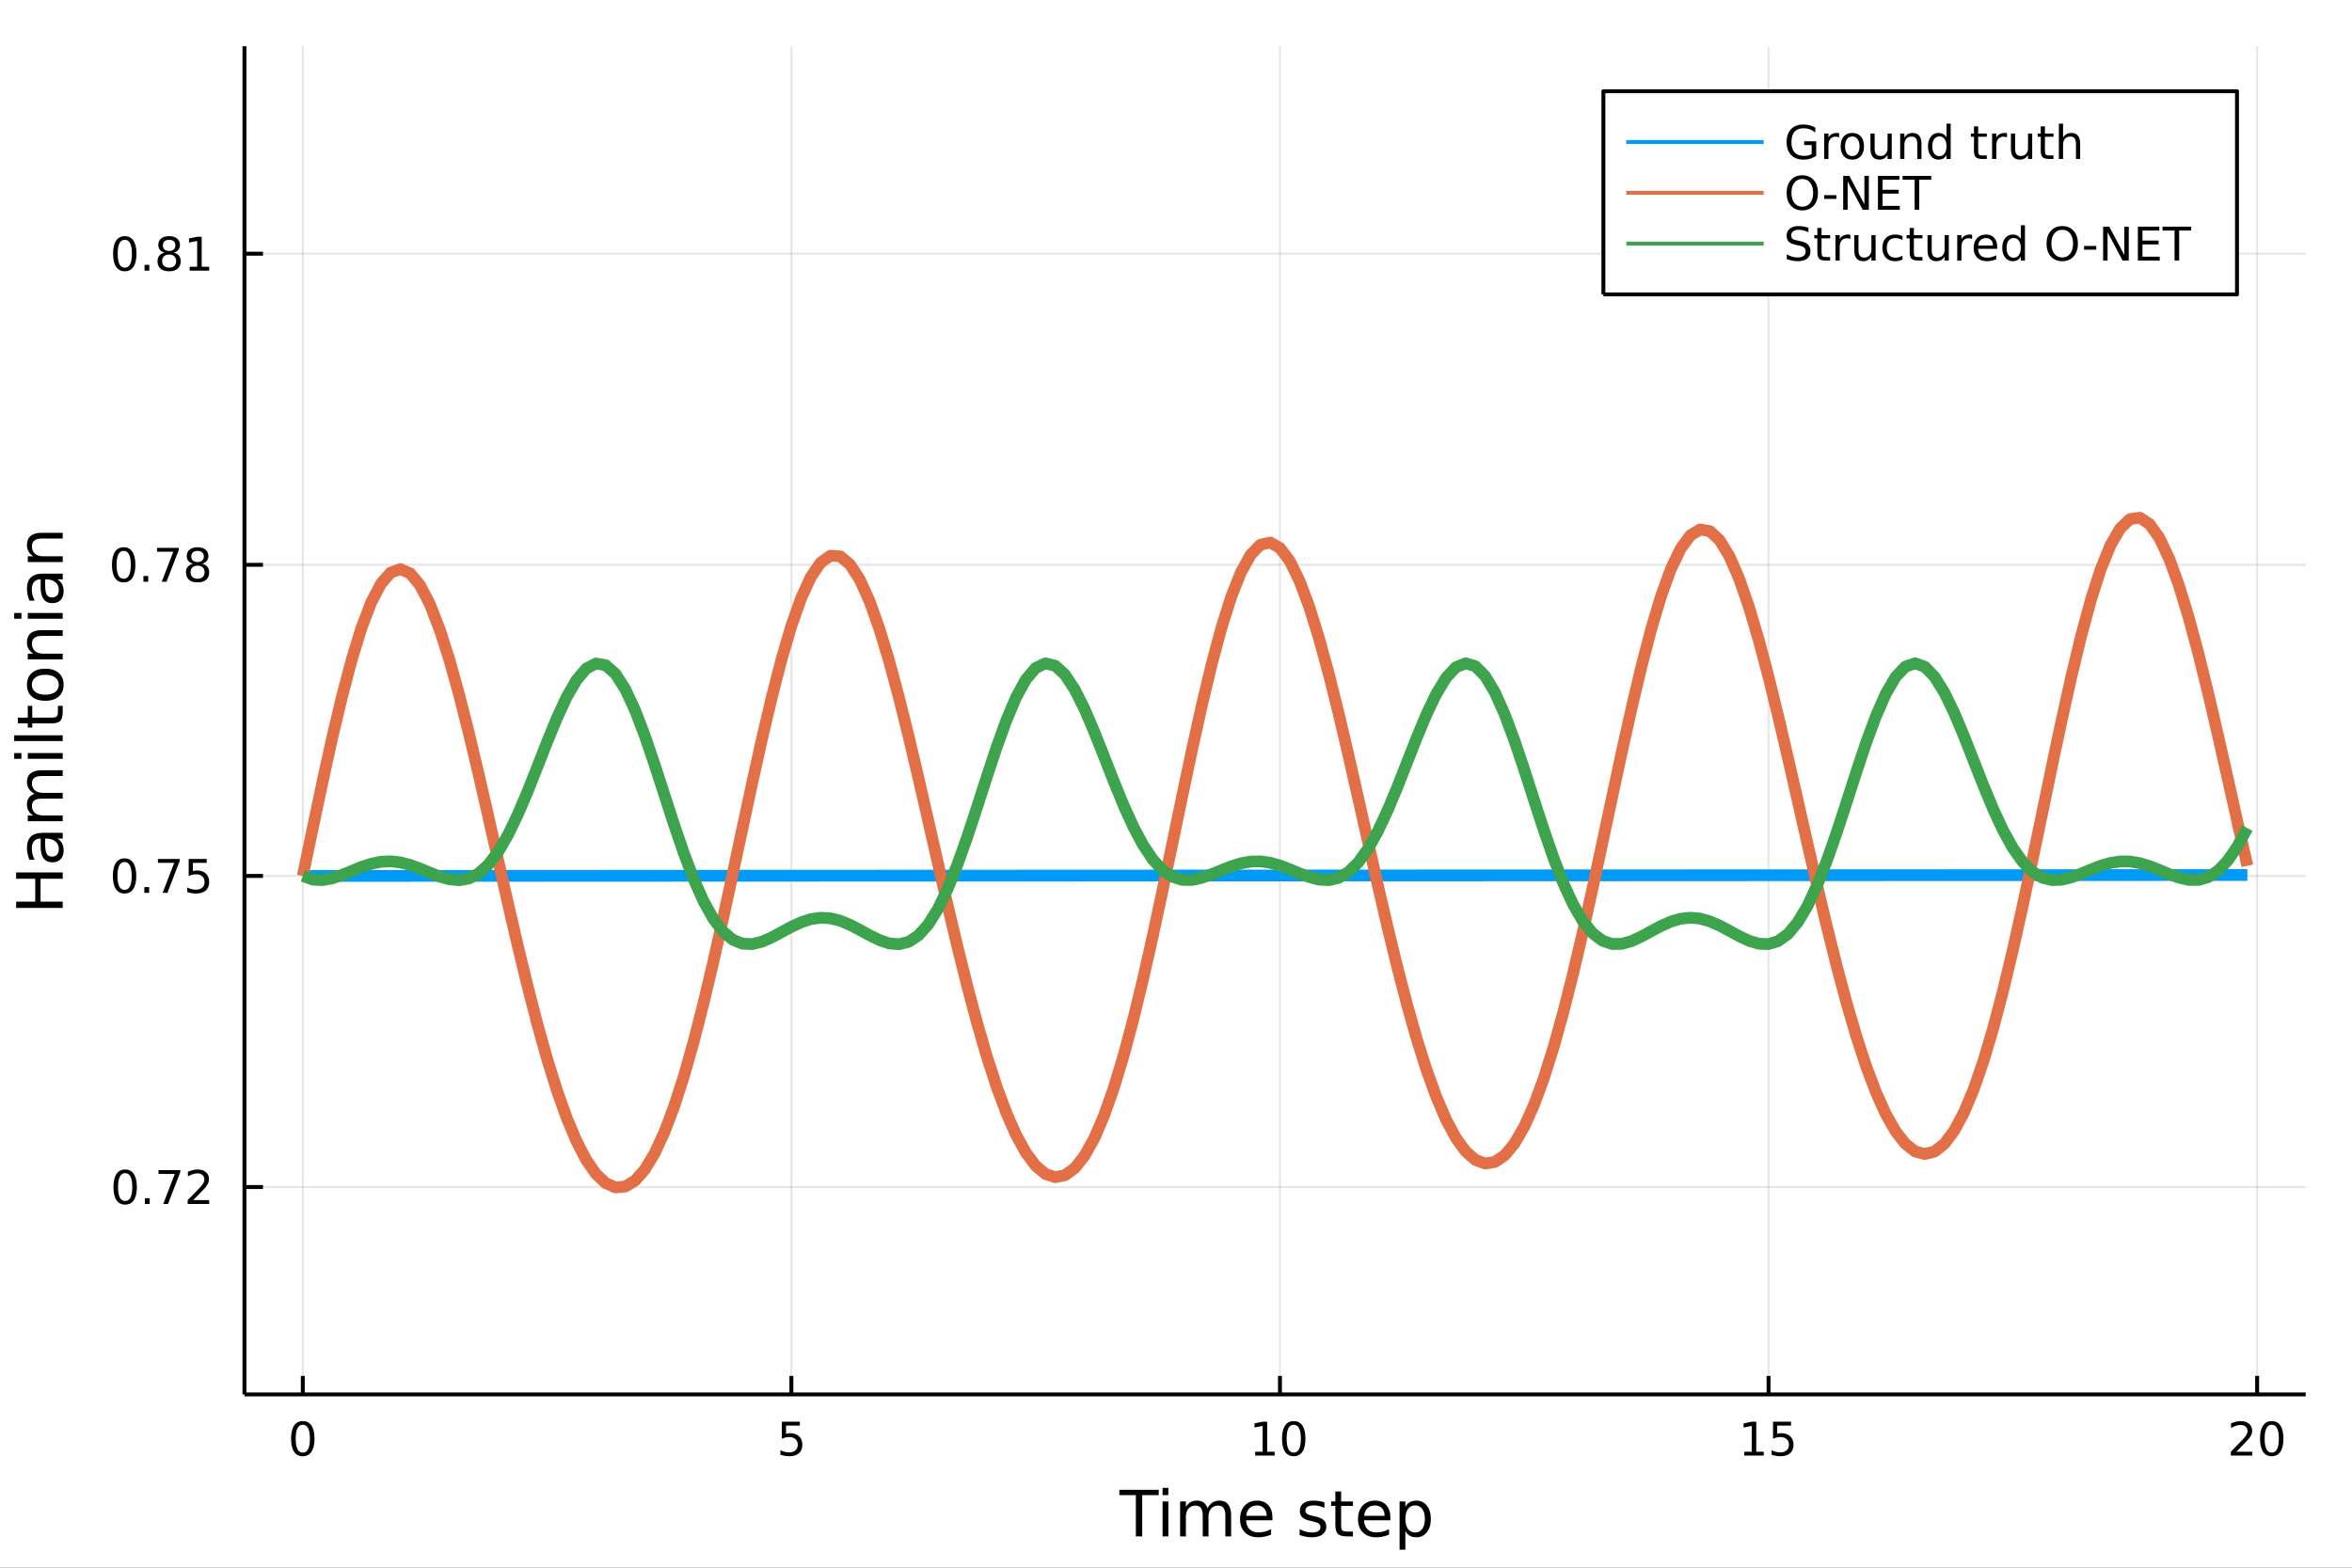 <svg xmlns="http://www.w3.org/2000/svg" xmlns:xlink="http://www.w3.org/1999/xlink" width="600" height="400" viewBox="0 0 2400 1600">
<rect x="0" y="0" width="2400" height="1600" fill="#333333" stroke="none"/>
<defs>
  <clipPath id="clip660">
    <rect x="0" y="0" width="2400" height="1600"></rect>
  </clipPath>
</defs>
<path clip-path="url(#clip660)" d="
M0 1600 L2400 1600 L2400 0 L0 0  Z
  " fill="#ffffff" fill-rule="evenodd" fill-opacity="1"></path>
<defs>
  <clipPath id="clip661">
    <rect x="480" y="0" width="1681" height="1600"></rect>
  </clipPath>
</defs>
<path clip-path="url(#clip660)" d="
M249.449 1423.18 L2352.76 1423.18 L2352.76 47.244 L249.449 47.244  Z
  " fill="#ffffff" fill-rule="evenodd" fill-opacity="1"></path>
<defs>
  <clipPath id="clip662">
    <rect x="249" y="47" width="2104" height="1377"></rect>
  </clipPath>
</defs>
<polyline clip-path="url(#clip662)" style="stroke:#000000; stroke-linecap:butt; stroke-linejoin:round; stroke-width:2; stroke-opacity:0.1; fill:none" points="
  308.977,1423.18 308.977,47.244 
  "></polyline>
<polyline clip-path="url(#clip662)" style="stroke:#000000; stroke-linecap:butt; stroke-linejoin:round; stroke-width:2; stroke-opacity:0.1; fill:none" points="
  807.533,1423.18 807.533,47.244 
  "></polyline>
<polyline clip-path="url(#clip662)" style="stroke:#000000; stroke-linecap:butt; stroke-linejoin:round; stroke-width:2; stroke-opacity:0.1; fill:none" points="
  1306.09,1423.18 1306.09,47.244 
  "></polyline>
<polyline clip-path="url(#clip662)" style="stroke:#000000; stroke-linecap:butt; stroke-linejoin:round; stroke-width:2; stroke-opacity:0.1; fill:none" points="
  1804.64,1423.18 1804.64,47.244 
  "></polyline>
<polyline clip-path="url(#clip662)" style="stroke:#000000; stroke-linecap:butt; stroke-linejoin:round; stroke-width:2; stroke-opacity:0.1; fill:none" points="
  2303.2,1423.18 2303.2,47.244 
  "></polyline>
<polyline clip-path="url(#clip660)" style="stroke:#000000; stroke-linecap:butt; stroke-linejoin:round; stroke-width:4; stroke-opacity:1; fill:none" points="
  249.449,1423.18 2352.76,1423.18 
  "></polyline>
<polyline clip-path="url(#clip660)" style="stroke:#000000; stroke-linecap:butt; stroke-linejoin:round; stroke-width:4; stroke-opacity:1; fill:none" points="
  308.977,1423.18 308.977,1404.28 
  "></polyline>
<polyline clip-path="url(#clip660)" style="stroke:#000000; stroke-linecap:butt; stroke-linejoin:round; stroke-width:4; stroke-opacity:1; fill:none" points="
  807.533,1423.18 807.533,1404.28 
  "></polyline>
<polyline clip-path="url(#clip660)" style="stroke:#000000; stroke-linecap:butt; stroke-linejoin:round; stroke-width:4; stroke-opacity:1; fill:none" points="
  1306.09,1423.18 1306.09,1404.28 
  "></polyline>
<polyline clip-path="url(#clip660)" style="stroke:#000000; stroke-linecap:butt; stroke-linejoin:round; stroke-width:4; stroke-opacity:1; fill:none" points="
  1804.64,1423.18 1804.64,1404.28 
  "></polyline>
<polyline clip-path="url(#clip660)" style="stroke:#000000; stroke-linecap:butt; stroke-linejoin:round; stroke-width:4; stroke-opacity:1; fill:none" points="
  2303.2,1423.18 2303.2,1404.28 
  "></polyline>
<path clip-path="url(#clip660)" d="M308.977 1454.1 Q305.366 1454.1 303.537 1457.66 Q301.732 1461.2 301.732 1468.33 Q301.732 1475.44 303.537 1479.01 Q305.366 1482.55 308.977 1482.55 Q312.611 1482.55 314.417 1479.01 Q316.245 1475.44 316.245 1468.33 Q316.245 1461.2 314.417 1457.66 Q312.611 1454.1 308.977 1454.1 M308.977 1450.39 Q314.787 1450.39 317.843 1455 Q320.921 1459.58 320.921 1468.33 Q320.921 1477.06 317.843 1481.67 Q314.787 1486.25 308.977 1486.25 Q303.167 1486.25 300.088 1481.67 Q297.033 1477.06 297.033 1468.33 Q297.033 1459.58 300.088 1455 Q303.167 1450.39 308.977 1450.39 Z" fill="#000000" fill-rule="evenodd" fill-opacity="1"></path><path clip-path="url(#clip660)" d="M797.81 1451.02 L816.167 1451.02 L816.167 1454.96 L802.093 1454.96 L802.093 1463.43 Q803.111 1463.08 804.13 1462.92 Q805.148 1462.73 806.167 1462.73 Q811.954 1462.73 815.333 1465.9 Q818.713 1469.08 818.713 1474.49 Q818.713 1480.07 815.241 1483.17 Q811.769 1486.25 805.449 1486.25 Q803.273 1486.25 801.005 1485.88 Q798.76 1485.51 796.352 1484.77 L796.352 1480.07 Q798.435 1481.2 800.658 1481.76 Q802.88 1482.32 805.357 1482.32 Q809.361 1482.32 811.699 1480.21 Q814.037 1478.1 814.037 1474.49 Q814.037 1470.88 811.699 1468.77 Q809.361 1466.67 805.357 1466.67 Q803.482 1466.67 801.607 1467.08 Q799.755 1467.5 797.81 1468.38 L797.81 1451.02 Z" fill="#000000" fill-rule="evenodd" fill-opacity="1"></path><path clip-path="url(#clip660)" d="M1280.78 1481.64 L1288.41 1481.64 L1288.41 1455.28 L1280.1 1456.95 L1280.1 1452.69 L1288.37 1451.02 L1293.04 1451.02 L1293.04 1481.64 L1300.68 1481.64 L1300.68 1485.58 L1280.78 1485.58 L1280.78 1481.64 Z" fill="#000000" fill-rule="evenodd" fill-opacity="1"></path><path clip-path="url(#clip660)" d="M1320.13 1454.1 Q1316.52 1454.1 1314.69 1457.66 Q1312.88 1461.2 1312.88 1468.33 Q1312.88 1475.44 1314.69 1479.01 Q1316.52 1482.55 1320.13 1482.55 Q1323.76 1482.55 1325.57 1479.01 Q1327.4 1475.44 1327.4 1468.33 Q1327.4 1461.2 1325.57 1457.66 Q1323.76 1454.1 1320.13 1454.1 M1320.13 1450.39 Q1325.94 1450.39 1328.99 1455 Q1332.07 1459.58 1332.07 1468.33 Q1332.07 1477.06 1328.99 1481.67 Q1325.94 1486.25 1320.13 1486.25 Q1314.32 1486.25 1311.24 1481.67 Q1308.18 1477.06 1308.18 1468.33 Q1308.18 1459.58 1311.24 1455 Q1314.32 1450.39 1320.13 1450.39 Z" fill="#000000" fill-rule="evenodd" fill-opacity="1"></path><path clip-path="url(#clip660)" d="M1779.83 1481.64 L1787.47 1481.64 L1787.47 1455.28 L1779.16 1456.95 L1779.16 1452.69 L1787.42 1451.02 L1792.1 1451.02 L1792.1 1481.64 L1799.74 1481.64 L1799.74 1485.58 L1779.83 1485.58 L1779.83 1481.64 Z" fill="#000000" fill-rule="evenodd" fill-opacity="1"></path><path clip-path="url(#clip660)" d="M1809.23 1451.02 L1827.58 1451.02 L1827.58 1454.96 L1813.51 1454.96 L1813.51 1463.43 Q1814.53 1463.08 1815.55 1462.92 Q1816.57 1462.73 1817.58 1462.73 Q1823.37 1462.73 1826.75 1465.9 Q1830.13 1469.08 1830.13 1474.49 Q1830.13 1480.07 1826.66 1483.17 Q1823.19 1486.25 1816.87 1486.25 Q1814.69 1486.25 1812.42 1485.88 Q1810.18 1485.51 1807.77 1484.77 L1807.77 1480.07 Q1809.85 1481.2 1812.07 1481.76 Q1814.3 1482.32 1816.77 1482.32 Q1820.78 1482.32 1823.12 1480.21 Q1825.45 1478.1 1825.45 1474.49 Q1825.45 1470.88 1823.12 1468.77 Q1820.78 1466.67 1816.77 1466.67 Q1814.9 1466.67 1813.02 1467.08 Q1811.17 1467.5 1809.23 1468.38 L1809.23 1451.02 Z" fill="#000000" fill-rule="evenodd" fill-opacity="1"></path><path clip-path="url(#clip660)" d="M2281.97 1481.64 L2298.29 1481.64 L2298.29 1485.58 L2276.35 1485.58 L2276.35 1481.64 Q2279.01 1478.89 2283.59 1474.26 Q2288.2 1469.61 2289.38 1468.27 Q2291.63 1465.74 2292.51 1464.01 Q2293.41 1462.25 2293.41 1460.56 Q2293.41 1457.8 2291.46 1456.07 Q2289.54 1454.33 2286.44 1454.33 Q2284.24 1454.33 2281.79 1455.09 Q2279.36 1455.86 2276.58 1457.41 L2276.58 1452.69 Q2279.4 1451.55 2281.86 1450.97 Q2284.31 1450.39 2286.35 1450.39 Q2291.72 1450.39 2294.91 1453.08 Q2298.11 1455.77 2298.11 1460.26 Q2298.11 1462.39 2297.3 1464.31 Q2296.51 1466.2 2294.4 1468.8 Q2293.82 1469.47 2290.72 1472.69 Q2287.62 1475.88 2281.97 1481.64 Z" fill="#000000" fill-rule="evenodd" fill-opacity="1"></path><path clip-path="url(#clip660)" d="M2318.11 1454.1 Q2314.5 1454.1 2312.67 1457.66 Q2310.86 1461.2 2310.86 1468.33 Q2310.86 1475.44 2312.67 1479.01 Q2314.5 1482.55 2318.11 1482.55 Q2321.74 1482.55 2323.55 1479.01 Q2325.38 1475.44 2325.38 1468.33 Q2325.38 1461.2 2323.55 1457.66 Q2321.74 1454.1 2318.11 1454.1 M2318.11 1450.39 Q2323.92 1450.39 2326.97 1455 Q2330.05 1459.58 2330.05 1468.33 Q2330.05 1477.06 2326.97 1481.67 Q2323.92 1486.25 2318.11 1486.25 Q2312.3 1486.25 2309.22 1481.67 Q2306.16 1477.06 2306.16 1468.33 Q2306.16 1459.58 2309.22 1455 Q2312.3 1450.39 2318.11 1450.39 Z" fill="#000000" fill-rule="evenodd" fill-opacity="1"></path><path clip-path="url(#clip660)" d="M1142.17 1520.52 L1182.37 1520.52 L1182.37 1525.93 L1165.5 1525.93 L1165.5 1568.04 L1159.04 1568.04 L1159.04 1525.93 L1142.17 1525.93 L1142.17 1520.52 Z" fill="#000000" fill-rule="evenodd" fill-opacity="1"></path><path clip-path="url(#clip660)" d="M1186.31 1532.4 L1192.17 1532.4 L1192.17 1568.04 L1186.31 1568.04 L1186.31 1532.4 M1186.31 1518.52 L1192.17 1518.52 L1192.17 1525.93 L1186.31 1525.93 L1186.31 1518.52 Z" fill="#000000" fill-rule="evenodd" fill-opacity="1"></path><path clip-path="url(#clip660)" d="M1232.18 1539.24 Q1234.37 1535.29 1237.43 1533.41 Q1240.49 1531.54 1244.62 1531.54 Q1250.19 1531.54 1253.22 1535.45 Q1256.24 1539.33 1256.24 1546.53 L1256.24 1568.04 L1250.35 1568.04 L1250.35 1546.72 Q1250.35 1541.59 1248.54 1539.11 Q1246.72 1536.63 1243 1536.63 Q1238.45 1536.63 1235.81 1539.65 Q1233.16 1542.68 1233.16 1547.9 L1233.16 1568.04 L1227.28 1568.04 L1227.28 1546.72 Q1227.28 1541.56 1225.46 1539.11 Q1223.65 1536.63 1219.86 1536.63 Q1215.37 1536.63 1212.73 1539.68 Q1210.09 1542.71 1210.09 1547.9 L1210.09 1568.04 L1204.2 1568.04 L1204.2 1532.4 L1210.09 1532.4 L1210.09 1537.93 Q1212.09 1534.66 1214.9 1533.1 Q1217.7 1531.54 1221.55 1531.54 Q1225.43 1531.54 1228.14 1533.51 Q1230.87 1535.48 1232.18 1539.24 Z" fill="#000000" fill-rule="evenodd" fill-opacity="1"></path><path clip-path="url(#clip660)" d="M1298.41 1548.76 L1298.41 1551.62 L1271.49 1551.62 Q1271.87 1557.67 1275.11 1560.85 Q1278.39 1564 1284.22 1564 Q1287.59 1564 1290.74 1563.17 Q1293.93 1562.35 1297.04 1560.69 L1297.04 1566.23 Q1293.89 1567.57 1290.58 1568.27 Q1287.27 1568.97 1283.87 1568.97 Q1275.34 1568.97 1270.34 1564 Q1265.38 1559.04 1265.38 1550.57 Q1265.38 1541.82 1270.09 1536.69 Q1274.83 1531.54 1282.85 1531.54 Q1290.04 1531.54 1294.21 1536.18 Q1298.41 1540.8 1298.41 1548.76 M1292.56 1547.04 Q1292.49 1542.23 1289.85 1539.37 Q1287.24 1536.5 1282.91 1536.5 Q1278.01 1536.5 1275.05 1539.27 Q1272.12 1542.04 1271.68 1547.07 L1292.56 1547.04 Z" fill="#000000" fill-rule="evenodd" fill-opacity="1"></path><path clip-path="url(#clip660)" d="M1351.47 1533.45 L1351.47 1538.98 Q1348.99 1537.71 1346.32 1537.07 Q1343.64 1536.44 1340.78 1536.44 Q1336.42 1536.44 1334.22 1537.77 Q1332.06 1539.11 1332.06 1541.79 Q1332.06 1543.82 1333.62 1545 Q1335.18 1546.15 1339.89 1547.2 L1341.89 1547.64 Q1348.13 1548.98 1350.74 1551.43 Q1353.38 1553.85 1353.38 1558.21 Q1353.38 1563.17 1349.43 1566.07 Q1345.52 1568.97 1338.64 1568.97 Q1335.78 1568.97 1332.66 1568.39 Q1329.57 1567.85 1326.14 1566.74 L1326.14 1560.69 Q1329.38 1562.38 1332.53 1563.24 Q1335.68 1564.07 1338.77 1564.07 Q1342.91 1564.07 1345.14 1562.66 Q1347.37 1561.23 1347.37 1558.65 Q1347.37 1556.27 1345.74 1554.99 Q1344.15 1553.72 1338.71 1552.54 L1336.67 1552.07 Q1331.23 1550.92 1328.81 1548.56 Q1326.39 1546.18 1326.39 1542.04 Q1326.39 1537.01 1329.96 1534.27 Q1333.52 1531.54 1340.08 1531.54 Q1343.32 1531.54 1346.19 1532.01 Q1349.05 1532.49 1351.47 1533.45 Z" fill="#000000" fill-rule="evenodd" fill-opacity="1"></path><path clip-path="url(#clip660)" d="M1368.5 1522.27 L1368.5 1532.4 L1380.56 1532.4 L1380.56 1536.95 L1368.5 1536.95 L1368.5 1556.3 Q1368.5 1560.66 1369.68 1561.9 Q1370.89 1563.14 1374.55 1563.14 L1380.56 1563.14 L1380.56 1568.04 L1374.55 1568.04 Q1367.77 1568.04 1365.19 1565.53 Q1362.61 1562.98 1362.61 1556.3 L1362.61 1536.95 L1358.31 1536.95 L1358.31 1532.4 L1362.61 1532.4 L1362.61 1522.27 L1368.5 1522.27 Z" fill="#000000" fill-rule="evenodd" fill-opacity="1"></path><path clip-path="url(#clip660)" d="M1418.76 1548.76 L1418.76 1551.62 L1391.83 1551.62 Q1392.21 1557.67 1395.46 1560.85 Q1398.74 1564 1404.56 1564 Q1407.94 1564 1411.09 1563.17 Q1414.27 1562.35 1417.39 1560.69 L1417.39 1566.23 Q1414.24 1567.57 1410.93 1568.27 Q1407.62 1568.97 1404.21 1568.97 Q1395.68 1568.97 1390.68 1564 Q1385.72 1559.04 1385.72 1550.57 Q1385.72 1541.82 1390.43 1536.69 Q1395.17 1531.54 1403.19 1531.54 Q1410.39 1531.54 1414.56 1536.18 Q1418.76 1540.8 1418.76 1548.76 M1412.9 1547.04 Q1412.84 1542.23 1410.19 1539.37 Q1407.59 1536.5 1403.26 1536.5 Q1398.35 1536.5 1395.39 1539.27 Q1392.47 1542.04 1392.02 1547.07 L1412.9 1547.04 Z" fill="#000000" fill-rule="evenodd" fill-opacity="1"></path><path clip-path="url(#clip660)" d="M1434.03 1562.7 L1434.03 1581.6 L1428.15 1581.6 L1428.15 1532.4 L1434.03 1532.4 L1434.03 1537.81 Q1435.88 1534.62 1438.68 1533.1 Q1441.51 1531.54 1445.43 1531.54 Q1451.92 1531.54 1455.96 1536.69 Q1460.04 1541.85 1460.04 1550.25 Q1460.04 1558.65 1455.96 1563.81 Q1451.92 1568.97 1445.43 1568.97 Q1441.51 1568.97 1438.68 1567.44 Q1435.88 1565.88 1434.03 1562.7 M1453.96 1550.25 Q1453.96 1543.79 1451.29 1540.13 Q1448.64 1536.44 1444 1536.44 Q1439.35 1536.44 1436.68 1540.13 Q1434.03 1543.79 1434.03 1550.25 Q1434.03 1556.71 1436.68 1560.4 Q1439.35 1564.07 1444 1564.07 Q1448.64 1564.07 1451.29 1560.4 Q1453.96 1556.71 1453.96 1550.25 Z" fill="#000000" fill-rule="evenodd" fill-opacity="1"></path><polyline clip-path="url(#clip662)" style="stroke:#000000; stroke-linecap:butt; stroke-linejoin:round; stroke-width:2; stroke-opacity:0.1; fill:none" points="
  249.449,1211.5 2352.76,1211.5 
  "></polyline>
<polyline clip-path="url(#clip662)" style="stroke:#000000; stroke-linecap:butt; stroke-linejoin:round; stroke-width:2; stroke-opacity:0.1; fill:none" points="
  249.449,893.974 2352.76,893.974 
  "></polyline>
<polyline clip-path="url(#clip662)" style="stroke:#000000; stroke-linecap:butt; stroke-linejoin:round; stroke-width:2; stroke-opacity:0.1; fill:none" points="
  249.449,576.45 2352.76,576.45 
  "></polyline>
<polyline clip-path="url(#clip662)" style="stroke:#000000; stroke-linecap:butt; stroke-linejoin:round; stroke-width:2; stroke-opacity:0.1; fill:none" points="
  249.449,258.927 2352.76,258.927 
  "></polyline>
<polyline clip-path="url(#clip660)" style="stroke:#000000; stroke-linecap:butt; stroke-linejoin:round; stroke-width:4; stroke-opacity:1; fill:none" points="
  249.449,1423.18 249.449,47.244 
  "></polyline>
<polyline clip-path="url(#clip660)" style="stroke:#000000; stroke-linecap:butt; stroke-linejoin:round; stroke-width:4; stroke-opacity:1; fill:none" points="
  249.449,1211.5 268.347,1211.5 
  "></polyline>
<polyline clip-path="url(#clip660)" style="stroke:#000000; stroke-linecap:butt; stroke-linejoin:round; stroke-width:4; stroke-opacity:1; fill:none" points="
  249.449,893.974 268.347,893.974 
  "></polyline>
<polyline clip-path="url(#clip660)" style="stroke:#000000; stroke-linecap:butt; stroke-linejoin:round; stroke-width:4; stroke-opacity:1; fill:none" points="
  249.449,576.45 268.347,576.45 
  "></polyline>
<polyline clip-path="url(#clip660)" style="stroke:#000000; stroke-linecap:butt; stroke-linejoin:round; stroke-width:4; stroke-opacity:1; fill:none" points="
  249.449,258.927 268.347,258.927 
  "></polyline>
<path clip-path="url(#clip660)" d="M127.709 1197.3 Q124.098 1197.3 122.269 1200.86 Q120.464 1204.4 120.464 1211.53 Q120.464 1218.64 122.269 1222.2 Q124.098 1225.75 127.709 1225.75 Q131.343 1225.75 133.149 1222.2 Q134.978 1218.64 134.978 1211.53 Q134.978 1204.4 133.149 1200.86 Q131.343 1197.3 127.709 1197.3 M127.709 1193.59 Q133.519 1193.59 136.575 1198.2 Q139.654 1202.78 139.654 1211.53 Q139.654 1220.26 136.575 1224.87 Q133.519 1229.45 127.709 1229.45 Q121.899 1229.45 118.82 1224.87 Q115.765 1220.26 115.765 1211.53 Q115.765 1202.78 118.82 1198.2 Q121.899 1193.59 127.709 1193.59 Z" fill="#000000" fill-rule="evenodd" fill-opacity="1"></path><path clip-path="url(#clip660)" d="M147.871 1222.9 L152.755 1222.9 L152.755 1228.78 L147.871 1228.78 L147.871 1222.9 Z" fill="#000000" fill-rule="evenodd" fill-opacity="1"></path><path clip-path="url(#clip660)" d="M161.76 1194.22 L183.982 1194.22 L183.982 1196.21 L171.436 1228.78 L166.552 1228.78 L178.357 1198.15 L161.76 1198.15 L161.76 1194.22 Z" fill="#000000" fill-rule="evenodd" fill-opacity="1"></path><path clip-path="url(#clip660)" d="M197.13 1224.84 L213.449 1224.84 L213.449 1228.78 L191.505 1228.78 L191.505 1224.84 Q194.167 1222.09 198.75 1217.46 Q203.357 1212.81 204.537 1211.46 Q206.783 1208.94 207.662 1207.2 Q208.565 1205.44 208.565 1203.75 Q208.565 1201 206.621 1199.26 Q204.699 1197.53 201.598 1197.53 Q199.399 1197.53 196.945 1198.29 Q194.514 1199.06 191.737 1200.61 L191.737 1195.88 Q194.561 1194.75 197.014 1194.17 Q199.468 1193.59 201.505 1193.59 Q206.875 1193.59 210.07 1196.28 Q213.264 1198.96 213.264 1203.45 Q213.264 1205.58 212.454 1207.5 Q211.667 1209.4 209.561 1212 Q208.982 1212.67 205.88 1215.88 Q202.778 1219.08 197.13 1224.84 Z" fill="#000000" fill-rule="evenodd" fill-opacity="1"></path><path clip-path="url(#clip660)" d="M127.107 879.772 Q123.496 879.772 121.668 883.337 Q119.862 886.879 119.862 894.009 Q119.862 901.115 121.668 904.68 Q123.496 908.221 127.107 908.221 Q130.742 908.221 132.547 904.68 Q134.376 901.115 134.376 894.009 Q134.376 886.879 132.547 883.337 Q130.742 879.772 127.107 879.772 M127.107 876.069 Q132.917 876.069 135.973 880.675 Q139.052 885.259 139.052 894.009 Q139.052 902.735 135.973 907.342 Q132.917 911.925 127.107 911.925 Q121.297 911.925 118.218 907.342 Q115.163 902.735 115.163 894.009 Q115.163 885.259 118.218 880.675 Q121.297 876.069 127.107 876.069 Z" fill="#000000" fill-rule="evenodd" fill-opacity="1"></path><path clip-path="url(#clip660)" d="M147.269 905.374 L152.153 905.374 L152.153 911.254 L147.269 911.254 L147.269 905.374 Z" fill="#000000" fill-rule="evenodd" fill-opacity="1"></path><path clip-path="url(#clip660)" d="M161.158 876.694 L183.38 876.694 L183.38 878.685 L170.834 911.254 L165.95 911.254 L177.755 880.629 L161.158 880.629 L161.158 876.694 Z" fill="#000000" fill-rule="evenodd" fill-opacity="1"></path><path clip-path="url(#clip660)" d="M192.547 876.694 L210.903 876.694 L210.903 880.629 L196.829 880.629 L196.829 889.101 Q197.848 888.754 198.866 888.592 Q199.885 888.407 200.903 888.407 Q206.69 888.407 210.07 891.578 Q213.449 894.749 213.449 900.166 Q213.449 905.745 209.977 908.846 Q206.505 911.925 200.186 911.925 Q198.01 911.925 195.741 911.555 Q193.496 911.184 191.088 910.444 L191.088 905.745 Q193.172 906.879 195.394 907.434 Q197.616 907.99 200.093 907.99 Q204.098 907.99 206.436 905.883 Q208.774 903.777 208.774 900.166 Q208.774 896.555 206.436 894.448 Q204.098 892.342 200.093 892.342 Q198.218 892.342 196.343 892.759 Q194.491 893.175 192.547 894.055 L192.547 876.694 Z" fill="#000000" fill-rule="evenodd" fill-opacity="1"></path><path clip-path="url(#clip660)" d="M126.205 562.249 Q122.593 562.249 120.765 565.814 Q118.959 569.355 118.959 576.485 Q118.959 583.591 120.765 587.156 Q122.593 590.698 126.205 590.698 Q129.839 590.698 131.644 587.156 Q133.473 583.591 133.473 576.485 Q133.473 569.355 131.644 565.814 Q129.839 562.249 126.205 562.249 M126.205 558.545 Q132.015 558.545 135.07 563.152 Q138.149 567.735 138.149 576.485 Q138.149 585.212 135.07 589.818 Q132.015 594.401 126.205 594.401 Q120.394 594.401 117.316 589.818 Q114.26 585.212 114.26 576.485 Q114.26 567.735 117.316 563.152 Q120.394 558.545 126.205 558.545 Z" fill="#000000" fill-rule="evenodd" fill-opacity="1"></path><path clip-path="url(#clip660)" d="M146.366 587.851 L151.251 587.851 L151.251 593.73 L146.366 593.73 L146.366 587.851 Z" fill="#000000" fill-rule="evenodd" fill-opacity="1"></path><path clip-path="url(#clip660)" d="M160.255 559.17 L182.477 559.17 L182.477 561.161 L169.931 593.73 L165.047 593.73 L176.852 563.105 L160.255 563.105 L160.255 559.17 Z" fill="#000000" fill-rule="evenodd" fill-opacity="1"></path><path clip-path="url(#clip660)" d="M201.598 577.318 Q198.264 577.318 196.343 579.101 Q194.445 580.883 194.445 584.008 Q194.445 587.133 196.343 588.915 Q198.264 590.698 201.598 590.698 Q204.931 590.698 206.852 588.915 Q208.774 587.11 208.774 584.008 Q208.774 580.883 206.852 579.101 Q204.954 577.318 201.598 577.318 M196.922 575.327 Q193.913 574.587 192.223 572.527 Q190.556 570.466 190.556 567.503 Q190.556 563.36 193.496 560.953 Q196.459 558.545 201.598 558.545 Q206.76 558.545 209.699 560.953 Q212.639 563.36 212.639 567.503 Q212.639 570.466 210.949 572.527 Q209.283 574.587 206.297 575.327 Q209.676 576.115 211.551 578.406 Q213.449 580.698 213.449 584.008 Q213.449 589.031 210.371 591.716 Q207.315 594.401 201.598 594.401 Q195.88 594.401 192.801 591.716 Q189.746 589.031 189.746 584.008 Q189.746 580.698 191.644 578.406 Q193.542 576.115 196.922 575.327 M195.209 567.943 Q195.209 570.628 196.875 572.133 Q198.565 573.638 201.598 573.638 Q204.607 573.638 206.297 572.133 Q208.01 570.628 208.01 567.943 Q208.01 565.258 206.297 563.753 Q204.607 562.249 201.598 562.249 Q198.565 562.249 196.875 563.753 Q195.209 565.258 195.209 567.943 Z" fill="#000000" fill-rule="evenodd" fill-opacity="1"></path><path clip-path="url(#clip660)" d="M127.339 244.725 Q123.728 244.725 121.899 248.29 Q120.093 251.832 120.093 258.961 Q120.093 266.068 121.899 269.632 Q123.728 273.174 127.339 273.174 Q130.973 273.174 132.779 269.632 Q134.607 266.068 134.607 258.961 Q134.607 251.832 132.779 248.29 Q130.973 244.725 127.339 244.725 M127.339 241.022 Q133.149 241.022 136.204 245.628 Q139.283 250.211 139.283 258.961 Q139.283 267.688 136.204 272.295 Q133.149 276.878 127.339 276.878 Q121.529 276.878 118.45 272.295 Q115.394 267.688 115.394 258.961 Q115.394 250.211 118.45 245.628 Q121.529 241.022 127.339 241.022 Z" fill="#000000" fill-rule="evenodd" fill-opacity="1"></path><path clip-path="url(#clip660)" d="M147.501 270.327 L152.385 270.327 L152.385 276.207 L147.501 276.207 L147.501 270.327 Z" fill="#000000" fill-rule="evenodd" fill-opacity="1"></path><path clip-path="url(#clip660)" d="M172.57 259.795 Q169.237 259.795 167.315 261.577 Q165.417 263.359 165.417 266.484 Q165.417 269.609 167.315 271.392 Q169.237 273.174 172.57 273.174 Q175.903 273.174 177.825 271.392 Q179.746 269.586 179.746 266.484 Q179.746 263.359 177.825 261.577 Q175.926 259.795 172.57 259.795 M167.894 257.804 Q164.885 257.063 163.195 255.003 Q161.528 252.943 161.528 249.98 Q161.528 245.836 164.468 243.429 Q167.431 241.022 172.57 241.022 Q177.732 241.022 180.672 243.429 Q183.612 245.836 183.612 249.98 Q183.612 252.943 181.922 255.003 Q180.255 257.063 177.269 257.804 Q180.649 258.591 182.524 260.883 Q184.422 263.174 184.422 266.484 Q184.422 271.507 181.343 274.193 Q178.288 276.878 172.57 276.878 Q166.852 276.878 163.774 274.193 Q160.718 271.507 160.718 266.484 Q160.718 263.174 162.616 260.883 Q164.515 258.591 167.894 257.804 M166.181 250.42 Q166.181 253.105 167.848 254.609 Q169.538 256.114 172.57 256.114 Q175.579 256.114 177.269 254.609 Q178.982 253.105 178.982 250.42 Q178.982 247.734 177.269 246.23 Q175.579 244.725 172.57 244.725 Q169.538 244.725 167.848 246.23 Q166.181 247.734 166.181 250.42 Z" fill="#000000" fill-rule="evenodd" fill-opacity="1"></path><path clip-path="url(#clip660)" d="M193.542 272.271 L201.181 272.271 L201.181 245.906 L192.871 247.572 L192.871 243.313 L201.135 241.647 L205.811 241.647 L205.811 272.271 L213.449 272.271 L213.449 276.207 L193.542 276.207 L193.542 272.271 Z" fill="#000000" fill-rule="evenodd" fill-opacity="1"></path><path clip-path="url(#clip660)" d="M16.484 926.645 L16.484 920.215 L35.963 920.215 L35.963 896.853 L16.484 896.853 L16.484 890.424 L64.004 890.424 L64.004 896.853 L41.374 896.853 L41.374 920.215 L64.004 920.215 L64.004 926.645 L16.484 926.645 Z" fill="#000000" fill-rule="evenodd" fill-opacity="1"></path><path clip-path="url(#clip660)" d="M46.085 861.683 Q46.085 868.78 47.708 871.518 Q49.331 874.255 53.246 874.255 Q56.365 874.255 58.211 872.218 Q60.026 870.149 60.026 866.616 Q60.026 861.746 56.588 858.818 Q53.119 855.858 47.39 855.858 L46.085 855.858 L46.085 861.683 M43.666 850.002 L64.004 850.002 L64.004 855.858 L58.593 855.858 Q61.84 857.863 63.399 860.855 Q64.927 863.847 64.927 868.176 Q64.927 873.65 61.872 876.897 Q58.784 880.111 53.628 880.111 Q47.612 880.111 44.557 876.101 Q41.501 872.059 41.501 864.07 L41.501 855.858 L40.928 855.858 Q36.886 855.858 34.69 858.532 Q32.462 861.173 32.462 865.979 Q32.462 869.035 33.194 871.931 Q33.926 874.828 35.39 877.501 L29.98 877.501 Q28.738 874.287 28.133 871.263 Q27.497 868.239 27.497 865.375 Q27.497 857.64 31.507 853.821 Q35.518 850.002 43.666 850.002 Z" fill="#000000" fill-rule="evenodd" fill-opacity="1"></path><path clip-path="url(#clip660)" d="M35.199 810.184 Q31.253 807.988 29.375 804.932 Q27.497 801.877 27.497 797.739 Q27.497 792.169 31.412 789.145 Q35.295 786.122 42.488 786.122 L64.004 786.122 L64.004 792.01 L42.679 792.01 Q37.555 792.01 35.072 793.824 Q32.589 795.638 32.589 799.362 Q32.589 803.914 35.613 806.556 Q38.637 809.197 43.857 809.197 L64.004 809.197 L64.004 815.086 L42.679 815.086 Q37.523 815.086 35.072 816.9 Q32.589 818.714 32.589 822.502 Q32.589 826.99 35.645 829.631 Q38.669 832.273 43.857 832.273 L64.004 832.273 L64.004 838.161 L28.356 838.161 L28.356 832.273 L33.894 832.273 Q30.616 830.268 29.056 827.467 Q27.497 824.666 27.497 820.815 Q27.497 816.932 29.47 814.226 Q31.444 811.489 35.199 810.184 Z" fill="#000000" fill-rule="evenodd" fill-opacity="1"></path><path clip-path="url(#clip660)" d="M28.356 774.441 L28.356 768.584 L64.004 768.584 L64.004 774.441 L28.356 774.441 M14.479 774.441 L14.479 768.584 L21.895 768.584 L21.895 774.441 L14.479 774.441 Z" fill="#000000" fill-rule="evenodd" fill-opacity="1"></path><path clip-path="url(#clip660)" d="M14.479 756.33 L14.479 750.474 L64.004 750.474 L64.004 756.33 L14.479 756.33 Z" fill="#000000" fill-rule="evenodd" fill-opacity="1"></path><path clip-path="url(#clip660)" d="M18.235 732.427 L28.356 732.427 L28.356 720.364 L32.908 720.364 L32.908 732.427 L52.259 732.427 Q56.62 732.427 57.861 731.249 Q59.103 730.04 59.103 726.38 L59.103 720.364 L64.004 720.364 L64.004 726.38 Q64.004 733.159 61.49 735.737 Q58.943 738.315 52.259 738.315 L32.908 738.315 L32.908 742.612 L28.356 742.612 L28.356 738.315 L18.235 738.315 L18.235 732.427 Z" fill="#000000" fill-rule="evenodd" fill-opacity="1"></path><path clip-path="url(#clip660)" d="M32.462 698.848 Q32.462 703.558 36.154 706.296 Q39.815 709.033 46.212 709.033 Q52.609 709.033 56.302 706.328 Q59.962 703.59 59.962 698.848 Q59.962 694.169 56.27 691.432 Q52.578 688.695 46.212 688.695 Q39.878 688.695 36.186 691.432 Q32.462 694.169 32.462 698.848 M27.497 698.848 Q27.497 691.209 32.462 686.849 Q37.427 682.488 46.212 682.488 Q54.965 682.488 59.962 686.849 Q64.927 691.209 64.927 698.848 Q64.927 706.519 59.962 710.879 Q54.965 715.208 46.212 715.208 Q37.427 715.208 32.462 710.879 Q27.497 706.519 27.497 698.848 Z" fill="#000000" fill-rule="evenodd" fill-opacity="1"></path><path clip-path="url(#clip660)" d="M42.488 643.148 L64.004 643.148 L64.004 649.004 L42.679 649.004 Q37.618 649.004 35.104 650.978 Q32.589 652.951 32.589 656.898 Q32.589 661.64 35.613 664.378 Q38.637 667.115 43.857 667.115 L64.004 667.115 L64.004 673.003 L28.356 673.003 L28.356 667.115 L33.894 667.115 Q30.68 665.014 29.088 662.181 Q27.497 659.317 27.497 655.593 Q27.497 649.45 31.316 646.299 Q35.104 643.148 42.488 643.148 Z" fill="#000000" fill-rule="evenodd" fill-opacity="1"></path><path clip-path="url(#clip660)" d="M28.356 631.467 L28.356 625.61 L64.004 625.61 L64.004 631.467 L28.356 631.467 M14.479 631.467 L14.479 625.61 L21.895 625.61 L21.895 631.467 L14.479 631.467 Z" fill="#000000" fill-rule="evenodd" fill-opacity="1"></path><path clip-path="url(#clip660)" d="M46.085 597.156 Q46.085 604.253 47.708 606.991 Q49.331 609.728 53.246 609.728 Q56.365 609.728 58.211 607.691 Q60.026 605.622 60.026 602.089 Q60.026 597.219 56.588 594.291 Q53.119 591.331 47.39 591.331 L46.085 591.331 L46.085 597.156 M43.666 585.475 L64.004 585.475 L64.004 591.331 L58.593 591.331 Q61.84 593.336 63.399 596.328 Q64.927 599.32 64.927 603.649 Q64.927 609.123 61.872 612.37 Q58.784 615.584 53.628 615.584 Q47.612 615.584 44.557 611.574 Q41.501 607.532 41.501 599.543 L41.501 591.331 L40.928 591.331 Q36.886 591.331 34.69 594.005 Q32.462 596.646 32.462 601.453 Q32.462 604.508 33.194 607.404 Q33.926 610.301 35.39 612.974 L29.98 612.974 Q28.738 609.76 28.133 606.736 Q27.497 603.712 27.497 600.848 Q27.497 593.113 31.507 589.294 Q35.518 585.475 43.666 585.475 Z" fill="#000000" fill-rule="evenodd" fill-opacity="1"></path><path clip-path="url(#clip660)" d="M42.488 543.779 L64.004 543.779 L64.004 549.636 L42.679 549.636 Q37.618 549.636 35.104 551.609 Q32.589 553.582 32.589 557.529 Q32.589 562.272 35.613 565.009 Q38.637 567.746 43.857 567.746 L64.004 567.746 L64.004 573.634 L28.356 573.634 L28.356 567.746 L33.894 567.746 Q30.68 565.645 29.088 562.813 Q27.497 559.948 27.497 556.224 Q27.497 550.081 31.316 546.93 Q35.104 543.779 42.488 543.779 Z" fill="#000000" fill-rule="evenodd" fill-opacity="1"></path><polyline clip-path="url(#clip662)" style="stroke:#009af9; stroke-linecap:butt; stroke-linejoin:round; stroke-width:12; stroke-opacity:1; fill:none" points="
  308.977,893.974 318.948,893.973 328.919,893.972 338.89,893.969 348.861,893.967 358.833,893.963 368.804,893.959 378.775,893.955 388.746,893.95 398.717,893.946 
  408.688,893.941 418.659,893.936 428.63,893.931 438.601,893.926 448.573,893.921 458.544,893.916 468.515,893.911 478.486,893.907 488.457,893.902 498.428,893.897 
  508.399,893.893 518.37,893.888 528.341,893.884 538.313,893.88 548.284,893.875 558.255,893.87 568.226,893.866 578.197,893.862 588.168,893.857 598.139,893.852 
  608.11,893.848 618.081,893.844 628.053,893.839 638.024,893.833 647.995,893.828 657.966,893.823 667.937,893.818 677.908,893.814 687.879,893.809 697.85,893.804 
  707.821,893.799 717.793,893.795 727.764,893.79 737.735,893.786 747.706,893.781 757.677,893.776 767.648,893.772 777.619,893.768 787.59,893.763 797.561,893.759 
  807.533,893.755 817.504,893.75 827.475,893.746 837.446,893.741 847.417,893.736 857.388,893.731 867.359,893.726 877.33,893.721 887.302,893.716 897.273,893.711 
  907.244,893.706 917.215,893.701 927.186,893.697 937.157,893.692 947.128,893.687 957.099,893.683 967.07,893.679 977.042,893.674 987.013,893.67 996.984,893.665 
  1006.95,893.661 1016.93,893.657 1026.9,893.652 1036.87,893.647 1046.84,893.643 1056.81,893.639 1066.78,893.634 1076.75,893.628 1086.72,893.623 1096.69,893.618 
  1106.67,893.613 1116.64,893.608 1126.61,893.604 1136.58,893.599 1146.55,893.594 1156.52,893.589 1166.49,893.585 1176.46,893.581 1186.43,893.576 1196.41,893.571 
  1206.38,893.567 1216.35,893.563 1226.32,893.558 1236.29,893.553 1246.26,893.549 1256.23,893.545 1266.2,893.541 1276.17,893.536 1286.15,893.531 1296.12,893.526 
  1306.09,893.521 1316.06,893.516 1326.03,893.511 1336,893.506 1345.97,893.501 1355.94,893.496 1365.91,893.492 1375.89,893.487 1385.86,893.482 1395.83,893.478 
  1405.8,893.473 1415.77,893.469 1425.74,893.465 1435.71,893.46 1445.68,893.455 1455.65,893.451 1465.63,893.447 1475.6,893.442 1485.57,893.438 1495.54,893.434 
  1505.51,893.429 1515.48,893.424 1525.45,893.418 1535.42,893.413 1545.39,893.408 1555.37,893.403 1565.34,893.399 1575.31,893.394 1585.28,893.389 1595.25,893.384 
  1605.22,893.38 1615.19,893.376 1625.16,893.371 1635.13,893.366 1645.11,893.362 1655.08,893.358 1665.05,893.353 1675.02,893.349 1684.99,893.344 1694.96,893.34 
  1704.93,893.336 1714.9,893.331 1724.87,893.326 1734.85,893.321 1744.82,893.316 1754.79,893.311 1764.76,893.306 1774.73,893.301 1784.7,893.296 1794.67,893.291 
  1804.64,893.287 1814.61,893.283 1824.59,893.278 1834.56,893.273 1844.53,893.268 1854.5,893.264 1864.47,893.26 1874.44,893.255 1884.41,893.25 1894.38,893.246 
  1904.35,893.242 1914.33,893.237 1924.3,893.233 1934.27,893.229 1944.24,893.224 1954.21,893.22 1964.18,893.214 1974.15,893.209 1984.12,893.203 1994.09,893.199 
  2004.07,893.194 2014.04,893.19 2024.01,893.185 2033.98,893.18 2043.95,893.175 2053.92,893.171 2063.89,893.167 2073.86,893.162 2083.84,893.157 2093.81,893.153 
  2103.78,893.149 2113.75,893.144 2123.72,893.139 2133.69,893.135 2143.66,893.131 2153.63,893.126 2163.6,893.122 2173.58,893.117 2183.55,893.112 2193.52,893.107 
  2203.49,893.102 2213.46,893.097 2223.43,893.092 2233.4,893.087 2243.37,893.082 2253.34,893.078 2263.32,893.073 2273.29,893.068 2283.26,893.064 2293.23,893.06 
  
  "></polyline>
<polyline clip-path="url(#clip662)" style="stroke:#e26f46; stroke-linecap:butt; stroke-linejoin:round; stroke-width:12; stroke-opacity:1; fill:none" points="
  308.977,893.974 318.948,846.07 328.919,798.878 338.89,753.588 348.861,711.406 358.833,673.51 368.804,640.994 378.775,614.819 388.746,595.757 398.717,584.345 
  408.688,580.853 418.659,585.279 428.63,597.345 438.601,616.541 448.573,642.154 458.544,673.326 468.515,709.109 478.486,748.496 488.457,790.475 498.428,834.059 
  508.399,878.293 518.37,922.285 528.341,965.211 538.313,1006.33 548.284,1044.98 558.255,1080.58 568.226,1112.63 578.197,1140.72 588.168,1164.5 598.139,1183.71 
  608.11,1198.11 618.081,1207.54 628.053,1211.89 638.024,1211.04 647.995,1204.98 657.966,1193.68 667.937,1177.22 677.908,1155.7 687.879,1129.32 697.85,1098.34 
  707.821,1063.15 717.793,1024.23 727.764,982.187 737.735,937.731 747.706,891.694 757.677,844.999 767.648,798.662 777.619,753.764 787.59,711.411 797.561,672.718 
  807.533,638.753 817.504,610.488 827.475,588.751 837.446,574.176 847.417,567.157 857.388,567.836 867.359,576.084 877.33,591.537 887.302,613.611 897.273,641.556 
  907.244,674.511 917.215,711.532 927.186,751.653 937.157,793.913 947.128,837.373 957.099,881.141 967.07,924.389 977.042,966.36 987.013,1006.37 996.984,1043.81 
  1006.95,1078.15 1016.93,1108.94 1026.9,1135.8 1036.87,1158.4 1046.84,1176.47 1056.81,1189.79 1066.78,1198.16 1076.75,1201.44 1086.72,1199.49 1096.69,1192.23 
  1106.67,1179.62 1116.64,1161.68 1126.61,1138.5 1136.58,1110.27 1146.55,1077.28 1156.52,1039.95 1166.49,998.826 1176.46,954.615 1186.43,908.141 1196.41,860.356 
  1206.38,812.324 1216.35,765.194 1226.32,720.157 1236.29,678.42 1246.26,641.155 1256.23,609.441 1266.2,584.216 1276.17,566.224 1286.15,555.967 1296.12,553.675 
  1306.09,559.301 1316.06,572.536 1326.03,592.827 1336,619.439 1345.97,651.496 1355.94,688.024 1365.91,728.022 1375.89,770.474 1385.86,814.384 1395.83,858.808 
  1405.8,902.864 1415.77,945.736 1425.74,986.687 1435.71,1025.07 1445.68,1060.31 1455.65,1091.92 1465.63,1119.51 1475.6,1142.73 1485.57,1161.33 1495.54,1175.08 
  1505.51,1183.84 1515.48,1187.47 1525.45,1185.9 1535.42,1179.09 1545.39,1167.05 1555.37,1149.84 1565.34,1127.59 1575.31,1100.49 1585.28,1068.84 1595.25,1033.03 
  1605.22,993.551 1615.19,951.035 1625.16,906.207 1635.13,859.907 1645.11,813.081 1655.08,766.758 1665.05,722.018 1675.02,679.979 1684.99,641.756 1694.96,608.407 
  1704.93,580.894 1714.9,560.024 1724.87,546.406 1734.85,540.403 1744.82,542.117 1754.79,551.395 1764.76,567.835 1774.73,590.827 1784.7,619.607 1794.67,653.286 
  1804.64,690.92 1814.61,731.541 1824.59,774.177 1834.56,817.892 1844.53,861.807 1854.5,905.098 1864.47,947.01 1874.44,986.867 1884.41,1024.07 1894.38,1058.11 
  1904.35,1088.53 1914.33,1114.95 1924.3,1137.07 1934.27,1154.62 1944.24,1167.38 1954.21,1175.17 1964.18,1177.82 1974.15,1175.23 1984.12,1167.3 1994.09,1154.02 
  2004.07,1135.4 2014.04,1111.55 2024.01,1082.66 2033.98,1049.05 2043.95,1011.15 2053.92,969.524 2063.89,924.889 2073.86,878.086 2083.84,830.089 2093.81,781.977 
  2103.78,734.9 2113.75,690.06 2123.72,648.669 2133.69,611.887 2143.66,580.788 2153.63,556.295 2163.6,539.126 2173.58,529.757 2183.55,528.386 2193.52,534.94 
  2203.49,549.073 2213.46,570.211 2223.43,597.599 2233.4,630.337 2243.37,667.454 2253.34,707.934 2263.32,750.755 2273.29,794.931 2283.26,839.522 2293.23,883.638 
  
  "></polyline>
<polyline clip-path="url(#clip662)" style="stroke:#3da44d; stroke-linecap:butt; stroke-linejoin:round; stroke-width:12; stroke-opacity:1; fill:none" points="
  308.977,893.974 318.948,897.695 328.919,898.274 338.89,896.447 348.861,893.046 358.833,888.922 368.804,884.87 378.775,881.568 388.746,879.525 398.717,879.04 
  408.688,880.183 418.659,882.788 428.63,886.468 438.601,890.64 448.573,894.569 458.544,897.431 468.515,898.373 478.486,896.592 488.457,891.414 498.428,882.359 
  508.399,869.214 518.37,852.078 528.341,831.39 538.313,807.931 548.284,782.796 558.255,757.333 568.226,733.053 578.197,711.522 588.168,694.228 598.139,682.456 
  608.11,677.17 618.081,678.919 628.053,687.784 638.024,703.365 647.995,724.815 657.966,750.916 667.937,780.187 677.908,811.008 687.879,841.751 697.85,870.908 
  707.821,897.189 717.793,919.607 727.764,937.52 737.735,950.648 747.706,959.063 757.677,963.149 767.648,963.546 777.619,961.08 787.59,956.686 797.561,951.329 
  807.533,945.929 817.504,941.292 827.475,938.056 837.446,936.643 847.417,937.232 857.388,939.749 867.359,943.869 877.33,949.041 887.302,954.523 897.273,959.433 
  907.244,962.817 917.215,963.718 927.186,961.254 937.157,954.7 947.128,943.557 957.099,927.619 967.07,907.015 977.042,882.238 987.013,854.135 996.984,823.878 
  1006.95,792.896 1016.93,762.781 1026.9,735.172 1036.87,711.624 1046.84,693.479 1056.81,681.75 1066.78,677.027 1076.75,679.431 1086.72,688.604 1096.69,703.744 
  1106.67,723.687 1116.64,747.014 1126.61,772.175 1136.58,797.622 1146.55,821.926 1156.52,843.879 1166.49,862.563 1176.46,877.397 1186.43,888.142 1196.41,894.887 
  1206.38,898.006 1216.35,898.103 1226.32,895.937 1236.29,892.347 1246.26,888.181 1256.23,884.216 1266.2,881.105 1276.17,879.321 1286.15,879.125 1296.12,880.545 
  1306.09,883.374 1316.06,887.188 1326.03,891.374 1336,895.176 1345.97,897.76 1355.94,898.278 1365.91,895.942 1375.89,890.107 1385.86,880.338 1395.83,866.472 
  1405.8,848.668 1415.77,827.425 1425.74,803.582 1435.71,778.285 1445.68,752.918 1455.65,729.01 1465.63,708.122 1475.6,691.717 1485.57,681.031 1495.54,676.959 
  1505.51,679.972 1515.48,690.064 1525.45,706.753 1535.42,729.122 1545.39,755.896 1555.37,785.56 1565.34,816.484 1575.31,847.052 1585.28,875.787 1595.25,901.449 
  1605.22,923.108 1615.19,940.186 1625.16,952.468 1635.13,960.083 1645.11,963.466 1655.08,963.293 1665.05,960.417 1675.02,955.783 1684.99,950.354 1694.96,945.034 
  1704.93,940.605 1714.9,937.666 1724.87,936.6 1734.85,937.542 1744.82,940.372 1754.79,944.724 1764.76,950.01 1774.73,955.458 1784.7,960.169 1794.67,963.183 
  1804.64,963.551 1814.61,960.413 1824.59,953.077 1834.56,941.094 1844.53,924.313 1854.5,902.927 1864.47,877.491 1874.44,848.915 1884.41,818.42 1894.38,787.472 
  1904.35,757.681 1914.33,730.68 1924.3,707.996 1934.27,690.921 1944.24,680.397 1954.21,676.937 1964.18,680.575 1974.15,690.871 1984.12,706.952 1994.09,727.601 
  2004.07,751.365 2014.04,776.687 2024.01,802.031 2033.98,826.001 2043.95,847.434 2053.92,865.472 2063.89,879.592 2073.86,889.615 2083.84,895.686 2093.81,898.223 
  2103.78,897.862 2113.75,895.382 2123.72,891.631 2133.69,887.446 2143.66,883.589 2153.63,880.683 2163.6,879.167 2173.58,879.261 2183.55,880.951 2193.52,883.991 
  2203.49,887.92 2213.46,892.095 2223.43,895.745 2233.4,898.026 2243.37,898.093 2253.34,895.182 2263.32,888.678 2273.29,878.189 2283.26,863.607 2293.23,845.15 
  
  "></polyline>
<path clip-path="url(#clip660)" d="
M1636.12 300.469 L2282.65 300.469 L2282.65 93.109 L1636.12 93.109  Z
  " fill="#ffffff" fill-rule="evenodd" fill-opacity="1"></path>
<polyline clip-path="url(#clip660)" style="stroke:#000000; stroke-linecap:butt; stroke-linejoin:round; stroke-width:4; stroke-opacity:1; fill:none" points="
  1636.12,300.469 2282.65,300.469 2282.65,93.109 1636.12,93.109 1636.12,300.469 
  "></polyline>
<polyline clip-path="url(#clip660)" style="stroke:#009af9; stroke-linecap:butt; stroke-linejoin:round; stroke-width:4; stroke-opacity:1; fill:none" points="
  1659.49,144.949 1799.71,144.949 
  "></polyline>
<path clip-path="url(#clip660)" d="M1848.64 157.298 L1848.64 148.016 L1841 148.016 L1841 144.173 L1853.27 144.173 L1853.27 159.011 Q1850.56 160.932 1847.3 161.928 Q1844.03 162.9 1840.33 162.9 Q1832.23 162.9 1827.64 158.178 Q1823.08 153.432 1823.08 144.983 Q1823.08 136.511 1827.64 131.789 Q1832.23 127.044 1840.33 127.044 Q1843.71 127.044 1846.74 127.877 Q1849.8 128.71 1852.37 130.331 L1852.37 135.307 Q1849.77 133.108 1846.86 131.997 Q1843.94 130.886 1840.72 130.886 Q1834.38 130.886 1831.19 134.428 Q1828.01 137.969 1828.01 144.983 Q1828.01 151.974 1831.19 155.516 Q1834.38 159.057 1840.72 159.057 Q1843.2 159.057 1845.14 158.641 Q1847.09 158.201 1848.64 157.298 Z" fill="#000000" fill-rule="evenodd" fill-opacity="1"></path><path clip-path="url(#clip660)" d="M1876.65 140.284 Q1875.93 139.868 1875.07 139.682 Q1874.24 139.474 1873.22 139.474 Q1869.61 139.474 1867.67 141.835 Q1865.75 144.173 1865.75 148.571 L1865.75 162.229 L1861.46 162.229 L1861.46 136.303 L1865.75 136.303 L1865.75 140.331 Q1867.09 137.969 1869.24 136.835 Q1871.39 135.678 1874.47 135.678 Q1874.91 135.678 1875.44 135.747 Q1875.98 135.794 1876.63 135.909 L1876.65 140.284 Z" fill="#000000" fill-rule="evenodd" fill-opacity="1"></path><path clip-path="url(#clip660)" d="M1890.12 139.289 Q1886.69 139.289 1884.7 141.974 Q1882.71 144.636 1882.71 149.289 Q1882.71 153.942 1884.68 156.627 Q1886.67 159.289 1890.12 159.289 Q1893.52 159.289 1895.51 156.604 Q1897.5 153.918 1897.5 149.289 Q1897.5 144.682 1895.51 141.997 Q1893.52 139.289 1890.12 139.289 M1890.12 135.678 Q1895.68 135.678 1898.85 139.289 Q1902.02 142.9 1902.02 149.289 Q1902.02 155.655 1898.85 159.289 Q1895.68 162.9 1890.12 162.9 Q1884.54 162.9 1881.37 159.289 Q1878.22 155.655 1878.22 149.289 Q1878.22 142.9 1881.37 139.289 Q1884.54 135.678 1890.12 135.678 Z" fill="#000000" fill-rule="evenodd" fill-opacity="1"></path><path clip-path="url(#clip660)" d="M1908.64 151.997 L1908.64 136.303 L1912.9 136.303 L1912.9 151.835 Q1912.9 155.516 1914.33 157.368 Q1915.77 159.196 1918.64 159.196 Q1922.09 159.196 1924.08 156.997 Q1926.09 154.798 1926.09 151.002 L1926.09 136.303 L1930.35 136.303 L1930.35 162.229 L1926.09 162.229 L1926.09 158.247 Q1924.54 160.608 1922.48 161.766 Q1920.44 162.9 1917.74 162.9 Q1913.27 162.9 1910.95 160.122 Q1908.64 157.344 1908.64 151.997 M1919.36 135.678 L1919.36 135.678 Z" fill="#000000" fill-rule="evenodd" fill-opacity="1"></path><path clip-path="url(#clip660)" d="M1960.68 146.581 L1960.68 162.229 L1956.42 162.229 L1956.42 146.719 Q1956.42 143.039 1954.98 141.21 Q1953.55 139.382 1950.68 139.382 Q1947.23 139.382 1945.24 141.581 Q1943.25 143.78 1943.25 147.576 L1943.25 162.229 L1938.96 162.229 L1938.96 136.303 L1943.25 136.303 L1943.25 140.331 Q1944.77 137.993 1946.83 136.835 Q1948.92 135.678 1951.62 135.678 Q1956.09 135.678 1958.38 138.456 Q1960.68 141.21 1960.68 146.581 Z" fill="#000000" fill-rule="evenodd" fill-opacity="1"></path><path clip-path="url(#clip660)" d="M1986.23 140.238 L1986.23 126.21 L1990.49 126.21 L1990.49 162.229 L1986.23 162.229 L1986.23 158.34 Q1984.89 160.655 1982.83 161.789 Q1980.79 162.9 1977.92 162.9 Q1973.22 162.9 1970.26 159.15 Q1967.32 155.4 1967.32 149.289 Q1967.32 143.178 1970.26 139.428 Q1973.22 135.678 1977.92 135.678 Q1980.79 135.678 1982.83 136.812 Q1984.89 137.923 1986.23 140.238 M1971.72 149.289 Q1971.72 153.988 1973.64 156.673 Q1975.58 159.335 1978.96 159.335 Q1982.34 159.335 1984.29 156.673 Q1986.23 153.988 1986.23 149.289 Q1986.23 144.59 1984.29 141.928 Q1982.34 139.243 1978.96 139.243 Q1975.58 139.243 1973.64 141.928 Q1971.72 144.59 1971.72 149.289 Z" fill="#000000" fill-rule="evenodd" fill-opacity="1"></path><path clip-path="url(#clip660)" d="M2018.55 128.942 L2018.55 136.303 L2027.32 136.303 L2027.32 139.613 L2018.55 139.613 L2018.55 153.687 Q2018.55 156.858 2019.4 157.761 Q2020.28 158.664 2022.94 158.664 L2027.32 158.664 L2027.32 162.229 L2022.94 162.229 Q2018.01 162.229 2016.14 160.4 Q2014.26 158.548 2014.26 153.687 L2014.26 139.613 L2011.14 139.613 L2011.14 136.303 L2014.26 136.303 L2014.26 128.942 L2018.55 128.942 Z" fill="#000000" fill-rule="evenodd" fill-opacity="1"></path><path clip-path="url(#clip660)" d="M2047.94 140.284 Q2047.23 139.868 2046.37 139.682 Q2045.54 139.474 2044.52 139.474 Q2040.91 139.474 2038.96 141.835 Q2037.04 144.173 2037.04 148.571 L2037.04 162.229 L2032.76 162.229 L2032.76 136.303 L2037.04 136.303 L2037.04 140.331 Q2038.38 137.969 2040.54 136.835 Q2042.69 135.678 2045.77 135.678 Q2046.21 135.678 2046.74 135.747 Q2047.27 135.794 2047.92 135.909 L2047.94 140.284 Z" fill="#000000" fill-rule="evenodd" fill-opacity="1"></path><path clip-path="url(#clip660)" d="M2051.97 151.997 L2051.97 136.303 L2056.23 136.303 L2056.23 151.835 Q2056.23 155.516 2057.67 157.368 Q2059.1 159.196 2061.97 159.196 Q2065.42 159.196 2067.41 156.997 Q2069.42 154.798 2069.42 151.002 L2069.42 136.303 L2073.68 136.303 L2073.68 162.229 L2069.42 162.229 L2069.42 158.247 Q2067.87 160.608 2065.81 161.766 Q2063.78 162.9 2061.07 162.9 Q2056.6 162.9 2054.29 160.122 Q2051.97 157.344 2051.97 151.997 M2062.69 135.678 L2062.69 135.678 Z" fill="#000000" fill-rule="evenodd" fill-opacity="1"></path><path clip-path="url(#clip660)" d="M2086.67 128.942 L2086.67 136.303 L2095.44 136.303 L2095.44 139.613 L2086.67 139.613 L2086.67 153.687 Q2086.67 156.858 2087.53 157.761 Q2088.41 158.664 2091.07 158.664 L2095.44 158.664 L2095.44 162.229 L2091.07 162.229 Q2086.14 162.229 2084.26 160.4 Q2082.39 158.548 2082.39 153.687 L2082.39 139.613 L2079.26 139.613 L2079.26 136.303 L2082.39 136.303 L2082.39 128.942 L2086.67 128.942 Z" fill="#000000" fill-rule="evenodd" fill-opacity="1"></path><path clip-path="url(#clip660)" d="M2122.6 146.581 L2122.6 162.229 L2118.34 162.229 L2118.34 146.719 Q2118.34 143.039 2116.9 141.21 Q2115.47 139.382 2112.6 139.382 Q2109.15 139.382 2107.16 141.581 Q2105.17 143.78 2105.17 147.576 L2105.17 162.229 L2100.88 162.229 L2100.88 126.21 L2105.17 126.21 L2105.17 140.331 Q2106.69 137.993 2108.75 136.835 Q2110.84 135.678 2113.55 135.678 Q2118.01 135.678 2120.3 138.456 Q2122.6 141.21 2122.6 146.581 Z" fill="#000000" fill-rule="evenodd" fill-opacity="1"></path><polyline clip-path="url(#clip660)" style="stroke:#e26f46; stroke-linecap:butt; stroke-linejoin:round; stroke-width:4; stroke-opacity:1; fill:none" points="
  1659.49,196.789 1799.71,196.789 
  "></polyline>
<path clip-path="url(#clip660)" d="M1839.1 182.68 Q1834.01 182.68 1831 186.476 Q1828.01 190.272 1828.01 196.823 Q1828.01 203.351 1831 207.147 Q1834.01 210.944 1839.1 210.944 Q1844.19 210.944 1847.16 207.147 Q1850.14 203.351 1850.14 196.823 Q1850.14 190.272 1847.16 186.476 Q1844.19 182.68 1839.1 182.68 M1839.1 178.884 Q1846.37 178.884 1850.72 183.768 Q1855.07 188.629 1855.07 196.823 Q1855.07 204.995 1850.72 209.879 Q1846.37 214.74 1839.1 214.74 Q1831.81 214.74 1827.44 209.879 Q1823.08 205.018 1823.08 196.823 Q1823.08 188.629 1827.44 183.768 Q1831.81 178.884 1839.1 178.884 Z" fill="#000000" fill-rule="evenodd" fill-opacity="1"></path><path clip-path="url(#clip660)" d="M1861.37 199.184 L1873.85 199.184 L1873.85 202.981 L1861.37 202.981 L1861.37 199.184 Z" fill="#000000" fill-rule="evenodd" fill-opacity="1"></path><path clip-path="url(#clip660)" d="M1880.81 179.509 L1887.11 179.509 L1902.44 208.421 L1902.44 179.509 L1906.97 179.509 L1906.97 214.069 L1900.68 214.069 L1885.35 185.157 L1885.35 214.069 L1880.81 214.069 L1880.81 179.509 Z" fill="#000000" fill-rule="evenodd" fill-opacity="1"></path><path clip-path="url(#clip660)" d="M1916.28 179.509 L1938.13 179.509 L1938.13 183.444 L1920.95 183.444 L1920.95 193.675 L1937.41 193.675 L1937.41 197.61 L1920.95 197.61 L1920.95 210.133 L1938.55 210.133 L1938.55 214.069 L1916.28 214.069 L1916.28 179.509 Z" fill="#000000" fill-rule="evenodd" fill-opacity="1"></path><path clip-path="url(#clip660)" d="M1941.44 179.509 L1970.68 179.509 L1970.68 183.444 L1958.41 183.444 L1958.41 214.069 L1953.71 214.069 L1953.71 183.444 L1941.44 183.444 L1941.44 179.509 Z" fill="#000000" fill-rule="evenodd" fill-opacity="1"></path><polyline clip-path="url(#clip660)" style="stroke:#3da44d; stroke-linecap:butt; stroke-linejoin:round; stroke-width:4; stroke-opacity:1; fill:none" points="
  1659.49,248.629 1799.71,248.629 
  "></polyline>
<path clip-path="url(#clip660)" d="M1845.33 232.483 L1845.33 237.043 Q1842.67 235.77 1840.31 235.145 Q1837.94 234.52 1835.75 234.52 Q1831.93 234.52 1829.84 236.001 Q1827.78 237.483 1827.78 240.214 Q1827.78 242.506 1829.15 243.687 Q1830.54 244.844 1834.38 245.562 L1837.2 246.14 Q1842.44 247.136 1844.91 249.659 Q1847.41 252.159 1847.41 256.372 Q1847.41 261.395 1844.03 263.987 Q1840.68 266.58 1834.17 266.58 Q1831.72 266.58 1828.94 266.024 Q1826.19 265.469 1823.22 264.381 L1823.22 259.566 Q1826.07 261.163 1828.8 261.973 Q1831.53 262.784 1834.17 262.784 Q1838.18 262.784 1840.35 261.21 Q1842.53 259.636 1842.53 256.719 Q1842.53 254.173 1840.95 252.737 Q1839.4 251.302 1835.84 250.585 L1832.99 250.029 Q1827.76 248.987 1825.42 246.765 Q1823.08 244.543 1823.08 240.585 Q1823.08 236.001 1826.3 233.362 Q1829.54 230.724 1835.21 230.724 Q1837.64 230.724 1840.17 231.163 Q1842.69 231.603 1845.33 232.483 Z" fill="#000000" fill-rule="evenodd" fill-opacity="1"></path><path clip-path="url(#clip660)" d="M1858.73 232.622 L1858.73 239.983 L1867.5 239.983 L1867.5 243.293 L1858.73 243.293 L1858.73 257.367 Q1858.73 260.538 1859.59 261.441 Q1860.47 262.344 1863.13 262.344 L1867.5 262.344 L1867.5 265.909 L1863.13 265.909 Q1858.2 265.909 1856.32 264.08 Q1854.45 262.228 1854.45 257.367 L1854.45 243.293 L1851.32 243.293 L1851.32 239.983 L1854.45 239.983 L1854.45 232.622 L1858.73 232.622 Z" fill="#000000" fill-rule="evenodd" fill-opacity="1"></path><path clip-path="url(#clip660)" d="M1888.13 243.964 Q1887.41 243.548 1886.56 243.362 Q1885.72 243.154 1884.7 243.154 Q1881.09 243.154 1879.15 245.515 Q1877.23 247.853 1877.23 252.251 L1877.23 265.909 L1872.94 265.909 L1872.94 239.983 L1877.23 239.983 L1877.23 244.011 Q1878.57 241.649 1880.72 240.515 Q1882.88 239.358 1885.95 239.358 Q1886.39 239.358 1886.93 239.427 Q1887.46 239.474 1888.11 239.589 L1888.13 243.964 Z" fill="#000000" fill-rule="evenodd" fill-opacity="1"></path><path clip-path="url(#clip660)" d="M1892.16 255.677 L1892.16 239.983 L1896.42 239.983 L1896.42 255.515 Q1896.42 259.196 1897.85 261.048 Q1899.29 262.876 1902.16 262.876 Q1905.61 262.876 1907.6 260.677 Q1909.61 258.478 1909.61 254.682 L1909.61 239.983 L1913.87 239.983 L1913.87 265.909 L1909.61 265.909 L1909.61 261.927 Q1908.06 264.288 1906 265.446 Q1903.96 266.58 1901.25 266.58 Q1896.79 266.58 1894.47 263.802 Q1892.16 261.024 1892.16 255.677 M1902.87 239.358 L1902.87 239.358 Z" fill="#000000" fill-rule="evenodd" fill-opacity="1"></path><path clip-path="url(#clip660)" d="M1941.3 240.978 L1941.3 244.96 Q1939.5 243.964 1937.67 243.478 Q1935.86 242.969 1934.01 242.969 Q1929.87 242.969 1927.57 245.608 Q1925.28 248.224 1925.28 252.969 Q1925.28 257.714 1927.57 260.353 Q1929.87 262.969 1934.01 262.969 Q1935.86 262.969 1937.67 262.483 Q1939.5 261.973 1941.3 260.978 L1941.3 264.913 Q1939.52 265.747 1937.6 266.163 Q1935.7 266.58 1933.55 266.58 Q1927.69 266.58 1924.24 262.899 Q1920.79 259.219 1920.79 252.969 Q1920.79 246.626 1924.26 242.992 Q1927.76 239.358 1933.82 239.358 Q1935.79 239.358 1937.67 239.775 Q1939.54 240.168 1941.3 240.978 Z" fill="#000000" fill-rule="evenodd" fill-opacity="1"></path><path clip-path="url(#clip660)" d="M1952.92 232.622 L1952.92 239.983 L1961.69 239.983 L1961.69 243.293 L1952.92 243.293 L1952.92 257.367 Q1952.92 260.538 1953.78 261.441 Q1954.66 262.344 1957.32 262.344 L1961.69 262.344 L1961.69 265.909 L1957.32 265.909 Q1952.39 265.909 1950.51 264.08 Q1948.64 262.228 1948.64 257.367 L1948.64 243.293 L1945.51 243.293 L1945.51 239.983 L1948.64 239.983 L1948.64 232.622 L1952.92 232.622 Z" fill="#000000" fill-rule="evenodd" fill-opacity="1"></path><path clip-path="url(#clip660)" d="M1966.86 255.677 L1966.86 239.983 L1971.12 239.983 L1971.12 255.515 Q1971.12 259.196 1972.55 261.048 Q1973.99 262.876 1976.86 262.876 Q1980.31 262.876 1982.3 260.677 Q1984.31 258.478 1984.31 254.682 L1984.31 239.983 L1988.57 239.983 L1988.57 265.909 L1984.31 265.909 L1984.31 261.927 Q1982.76 264.288 1980.7 265.446 Q1978.66 266.58 1975.95 266.58 Q1971.49 266.58 1969.17 263.802 Q1966.86 261.024 1966.86 255.677 M1977.57 239.358 L1977.57 239.358 Z" fill="#000000" fill-rule="evenodd" fill-opacity="1"></path><path clip-path="url(#clip660)" d="M2012.37 243.964 Q2011.65 243.548 2010.79 243.362 Q2009.96 243.154 2008.94 243.154 Q2005.33 243.154 2003.38 245.515 Q2001.46 247.853 2001.46 252.251 L2001.46 265.909 L1997.18 265.909 L1997.18 239.983 L2001.46 239.983 L2001.46 244.011 Q2002.8 241.649 2004.96 240.515 Q2007.11 239.358 2010.19 239.358 Q2010.63 239.358 2011.16 239.427 Q2011.69 239.474 2012.34 239.589 L2012.37 243.964 Z" fill="#000000" fill-rule="evenodd" fill-opacity="1"></path><path clip-path="url(#clip660)" d="M2037.97 251.881 L2037.97 253.964 L2018.38 253.964 Q2018.66 258.362 2021.02 260.677 Q2023.41 262.969 2027.64 262.969 Q2030.1 262.969 2032.39 262.367 Q2034.7 261.765 2036.97 260.561 L2036.97 264.589 Q2034.68 265.561 2032.27 266.071 Q2029.86 266.58 2027.39 266.58 Q2021.18 266.58 2017.55 262.969 Q2013.94 259.358 2013.94 253.2 Q2013.94 246.835 2017.37 243.108 Q2020.81 239.358 2026.65 239.358 Q2031.88 239.358 2034.91 242.737 Q2037.97 246.094 2037.97 251.881 M2033.71 250.631 Q2033.66 247.136 2031.74 245.052 Q2029.84 242.969 2026.69 242.969 Q2023.13 242.969 2020.98 244.983 Q2018.85 246.997 2018.52 250.654 L2033.71 250.631 Z" fill="#000000" fill-rule="evenodd" fill-opacity="1"></path><path clip-path="url(#clip660)" d="M2062.02 243.918 L2062.02 229.89 L2066.28 229.89 L2066.28 265.909 L2062.02 265.909 L2062.02 262.02 Q2060.68 264.335 2058.61 265.469 Q2056.58 266.58 2053.71 266.58 Q2049.01 266.58 2046.05 262.83 Q2043.11 259.08 2043.11 252.969 Q2043.11 246.858 2046.05 243.108 Q2049.01 239.358 2053.71 239.358 Q2056.58 239.358 2058.61 240.492 Q2060.68 241.603 2062.02 243.918 M2047.5 252.969 Q2047.5 257.668 2049.43 260.353 Q2051.37 263.015 2054.75 263.015 Q2058.13 263.015 2060.07 260.353 Q2062.02 257.668 2062.02 252.969 Q2062.02 248.27 2060.07 245.608 Q2058.13 242.923 2054.75 242.923 Q2051.37 242.923 2049.43 245.608 Q2047.5 248.27 2047.5 252.969 Z" fill="#000000" fill-rule="evenodd" fill-opacity="1"></path><path clip-path="url(#clip660)" d="M2104.33 234.52 Q2099.24 234.52 2096.23 238.316 Q2093.24 242.112 2093.24 248.663 Q2093.24 255.191 2096.23 258.987 Q2099.24 262.784 2104.33 262.784 Q2109.42 262.784 2112.39 258.987 Q2115.37 255.191 2115.37 248.663 Q2115.37 242.112 2112.39 238.316 Q2109.42 234.52 2104.33 234.52 M2104.33 230.724 Q2111.6 230.724 2115.95 235.608 Q2120.3 240.469 2120.3 248.663 Q2120.3 256.835 2115.95 261.719 Q2111.6 266.58 2104.33 266.58 Q2097.04 266.58 2092.67 261.719 Q2088.31 256.858 2088.31 248.663 Q2088.31 240.469 2092.67 235.608 Q2097.04 230.724 2104.33 230.724 Z" fill="#000000" fill-rule="evenodd" fill-opacity="1"></path><path clip-path="url(#clip660)" d="M2126.6 251.024 L2139.08 251.024 L2139.08 254.821 L2126.6 254.821 L2126.6 251.024 Z" fill="#000000" fill-rule="evenodd" fill-opacity="1"></path><path clip-path="url(#clip660)" d="M2146.04 231.349 L2152.34 231.349 L2167.67 260.261 L2167.67 231.349 L2172.2 231.349 L2172.2 265.909 L2165.91 265.909 L2150.58 236.997 L2150.58 265.909 L2146.04 265.909 L2146.04 231.349 Z" fill="#000000" fill-rule="evenodd" fill-opacity="1"></path><path clip-path="url(#clip660)" d="M2181.51 231.349 L2203.36 231.349 L2203.36 235.284 L2186.18 235.284 L2186.18 245.515 L2202.64 245.515 L2202.64 249.45 L2186.18 249.45 L2186.18 261.973 L2203.78 261.973 L2203.78 265.909 L2181.51 265.909 L2181.51 231.349 Z" fill="#000000" fill-rule="evenodd" fill-opacity="1"></path><path clip-path="url(#clip660)" d="M2206.67 231.349 L2235.91 231.349 L2235.91 235.284 L2223.64 235.284 L2223.64 265.909 L2218.94 265.909 L2218.94 235.284 L2206.67 235.284 L2206.67 231.349 Z" fill="#000000" fill-rule="evenodd" fill-opacity="1"></path></svg>